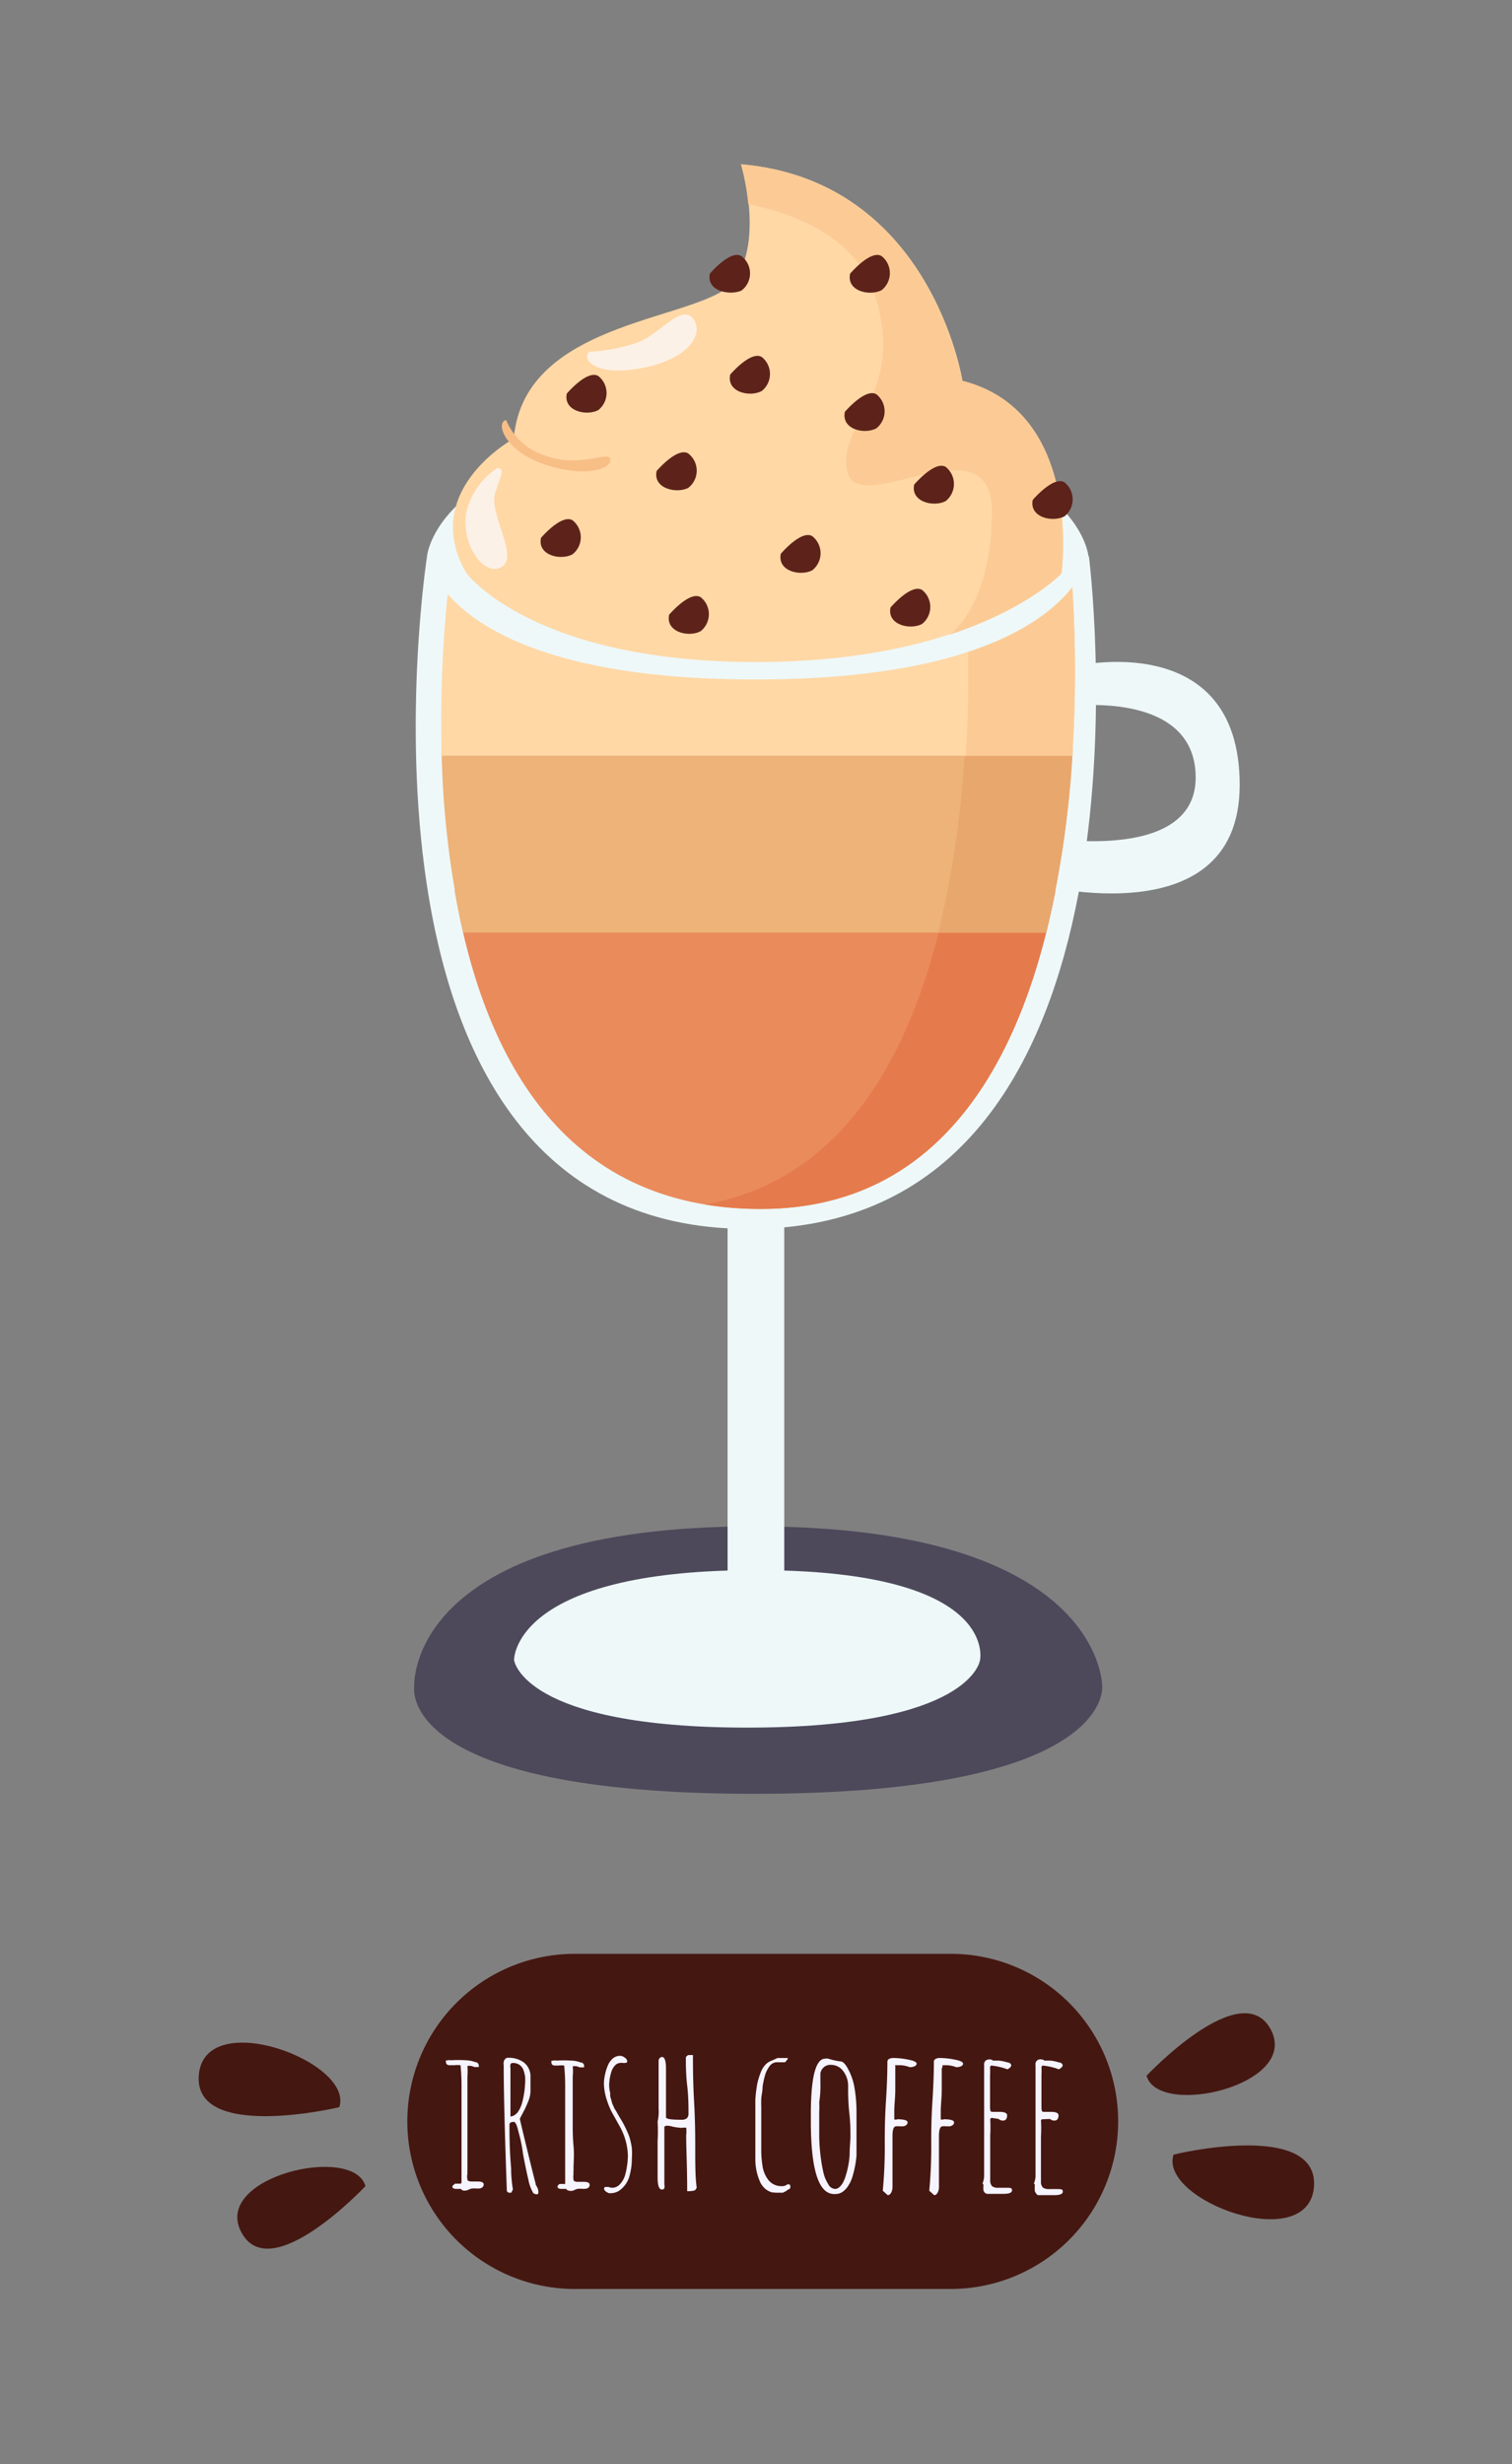 <svg xmlns="http://www.w3.org/2000/svg" viewBox="0 0 92.06 150"><rect x="0" y="0" width="92.06" height="150" fill="#808080" stroke="none"/><defs><style>.cls-1{fill:none;}.cls-2{fill:#eef8f9;}.cls-3{fill:#4d495b;}.cls-4{fill:#ea8b5c;}.cls-5{fill:#e57b4c;}.cls-6{fill:#edb379;}.cls-7{fill:#e8a76d;}.cls-8{fill:#ffd8a6;}.cls-9{fill:#fccb95;}.cls-10{fill:#f7be86;}.cls-11{fill:#fcf1e6;}.cls-12{fill:#5d2219;}.cls-13{fill:#451711;}.cls-14{fill:#f5f4ff;}</style></defs><g id="coffee_types_illustration_pack" data-name="coffee types illustration pack"><rect class="cls-1" x="-0.05" y="-0.09" width="92.17" height="150.17" rx="8"/><path class="cls-2" d="M65.5,40.54,65,43s7.8-1.07,7.8,4.33-9.69,3.58-9.69,3.58l-.63,2.79s13,3.65,13-5.92S65.5,40.54,65.5,40.54Z"/><path class="cls-3" d="M25.22,102.65s-.54-9.74,20.71-9.74,21.18,9.74,21.18,9.74.7,6.54-21.18,6.54S25.22,102.65,25.22,102.65Z"/><path class="cls-2" d="M47.75,95.6V74.71C71.24,72.5,66.3,33.86,66.3,33.86H26s-6.15,39.58,18.3,40.91V95.6c-13.12.4-13,5.45-13,5.45s.51,4.11,14.2,4.11,14.17-4.11,14.17-4.11S60.78,96,47.75,95.6Z"/><path class="cls-4" d="M27.68,54.18C29.35,64,34.09,73.59,46.33,73.59c11.31,0,16.05-9.63,17.94-19.41Z"/><path class="cls-5" d="M57.73,54.18C56,63,52,71.69,42.94,73.32a20.25,20.25,0,0,0,3.39.27c11.31,0,16.05-9.63,17.94-19.41Z"/><path class="cls-6" d="M26.88,45.29A56.35,56.35,0,0,0,28.2,56.77H63.7a62.2,62.2,0,0,0,1.63-11.48Z"/><path class="cls-7" d="M58.76,45.29a60.55,60.55,0,0,1-1.63,11.48H63.7a62.2,62.2,0,0,0,1.63-11.48Z"/><path class="cls-8" d="M65.29,46a80.76,80.76,0,0,0-.14-12.09H27.52A75.39,75.39,0,0,0,26.9,46Z"/><path class="cls-9" d="M65.15,33.86H58.66A80.05,80.05,0,0,1,58.79,46h6.5A80.76,80.76,0,0,0,65.15,33.86Z"/><path class="cls-2" d="M46.16,26.09C26.63,26.09,26,33.86,26,33.86s1,7.5,20,7.5,20.27-7.5,20.27-7.5S65.68,26.09,46.16,26.09Z"/><path class="cls-8" d="M58.6,23.18S56.71,11,45.13,10c0,0,1.38,4.53-.38,7.05S31.91,19.27,31.28,26.7c0,0-5.79,3.15-2.89,8.18,0,0,4,5.42,17.63,5.42s18.62-5.42,18.62-5.42S66,25.06,58.6,23.18Z"/><path class="cls-9" d="M58.57,23.18S56.69,11,45.11,10a13.87,13.87,0,0,1,.45,2.43c2.78.55,6.72,2,7.79,5.79,1.71,6-2.43,7.56-1.76,10.49s8.81-3.27,8.8,2.44-2.55,7.48-2.56,7.48c4.81-1.59,6.79-3.71,6.79-3.71S66,25.06,58.57,23.18Z"/><path class="cls-10" d="M33.25,27.75a3.76,3.76,0,0,1-2.43-2.18c-.69.14-.08,1.93,2.43,2.73s4,.21,3.91-.34S35.27,28.51,33.25,27.75Z"/><path class="cls-11" d="M42.2,19.4c-.69-.91-2,.88-3.3,1.42a10.51,10.51,0,0,1-3,.59c-.54.38.25,1.55,3.16,1S42.89,20.31,42.2,19.4Z"/><path class="cls-11" d="M30.15,30c.41-1.23.57-1.48.13-1.51a4.36,4.36,0,0,0-1.92,2.89c-.22,1.86,1.16,3.78,2.2,3.12S29.74,31.26,30.15,30Z"/><path class="cls-12" d="M36.43,22.89c-.67-.41-1.92,1.07-1.92,1.07-.22,1.07,1.21,1.38,1.92,1A1.32,1.32,0,0,0,36.43,22.89Z"/><path class="cls-12" d="M41.9,29.7a1.32,1.32,0,0,0,0-2.1c-.67-.4-1.92,1.07-1.92,1.07C39.75,29.74,41.18,30.06,41.9,29.7Z"/><path class="cls-12" d="M46.38,21.73c-.67-.4-1.92,1.07-1.92,1.07-.23,1.08,1.2,1.39,1.92,1A1.32,1.32,0,0,0,46.38,21.73Z"/><path class="cls-12" d="M53.68,15.59c-.67-.41-1.92,1.07-1.92,1.07-.23,1.07,1.2,1.38,1.92,1A1.32,1.32,0,0,0,53.68,15.59Z"/><path class="cls-12" d="M53.36,24c-.67-.4-1.92,1.07-1.92,1.07-.22,1.08,1.21,1.39,1.92,1A1.32,1.32,0,0,0,53.36,24Z"/><path class="cls-12" d="M34.86,31.67c-.67-.4-1.92,1.07-1.92,1.07-.23,1.07,1.2,1.39,1.92,1A1.32,1.32,0,0,0,34.86,31.67Z"/><path class="cls-12" d="M49.46,32.64c-.67-.41-1.92,1.07-1.92,1.07-.22,1.07,1.21,1.38,1.92,1A1.32,1.32,0,0,0,49.46,32.64Z"/><path class="cls-12" d="M42.66,36.35c-.67-.4-1.92,1.07-1.92,1.07-.22,1.07,1.21,1.39,1.92,1A1.32,1.32,0,0,0,42.66,36.35Z"/><path class="cls-12" d="M57.58,28.42c-.67-.4-1.92,1.08-1.92,1.08-.22,1.07,1.21,1.38,1.92,1A1.33,1.33,0,0,0,57.58,28.42Z"/><path class="cls-12" d="M56.14,35.91c-.67-.4-1.92,1.07-1.92,1.07-.22,1.07,1.21,1.38,1.92,1A1.32,1.32,0,0,0,56.14,35.91Z"/><path class="cls-12" d="M64.81,29.36c-.67-.41-1.93,1.07-1.93,1.07-.22,1.07,1.21,1.38,1.93,1A1.32,1.32,0,0,0,64.81,29.36Z"/><path class="cls-12" d="M45.14,17.69a1.31,1.31,0,0,0,0-2.1c-.67-.41-1.92,1.07-1.92,1.07C43,17.73,44.43,18,45.14,17.69Z"/><path class="cls-13" d="M68.08,129.13a10.2,10.2,0,0,1-10.2,10.2H35a10.2,10.2,0,0,1-10.2-10.2h0A10.2,10.2,0,0,1,35,118.93H57.88a10.19,10.19,0,0,1,10.2,10.2Z"/><path class="cls-13" d="M77.38,123.55c1.77,3.37-6.85,5.38-7.57,2.8C69.81,126.35,75.61,120.19,77.38,123.55Z"/><path class="cls-13" d="M80,133.16c-.42,4.12-9.44.76-8.55-2C71.4,131.14,80.37,129,80,133.16Z"/><path class="cls-13" d="M14.69,135.87c-1.78-3.37,6.84-5.38,7.56-2.8C22.25,133.07,16.46,139.24,14.69,135.87Z"/><path class="cls-13" d="M12.11,126.26c.42-4.12,9.45-.75,8.55,2C20.66,128.28,11.69,130.38,12.11,126.26Z"/><path class="cls-14" d="M28.07,133.24h-.19c-.18,0-.29,0-.34-.12a.17.17,0,0,1,.1-.14l.06-.06h.35l.05-.05,0-.11v-.15q0-.74,0-1.32l0-.45,0-.89c0-.31,0-.79,0-1.42l0-1.41a12.53,12.53,0,0,0-.06-1.41,1.48,1.48,0,0,0-.36,0h-.3c-.15,0-.23-.07-.23-.21s0-.06.11-.09a.38.38,0,0,1,.18,0,7.25,7.25,0,0,1,.93,0,1.64,1.64,0,0,1,.56.11c.14,0,.22.11.22.2a.49.49,0,0,1,0,.1l-.28,0a.57.57,0,0,0-.35-.07l-.06,0a3.62,3.62,0,0,1,0,.64c0,.53,0,1,0,1.45l0,1.44c0,.37,0,.81,0,1.33s0,1,0,1.33v.16a1.41,1.41,0,0,0,0,.22.75.75,0,0,0,0,.34l0,0c0,.08.09.13.27.13l.18,0h.19c.23,0,.35.06.35.17a.22.22,0,0,1-.08.18.27.27,0,0,1-.19.07.54.54,0,0,1-.19,0h-.21a.66.66,0,0,0-.22.06.53.53,0,0,1-.22.07Q28.13,133.36,28.07,133.24Z"/><path class="cls-14" d="M32.48,133.51a2.52,2.52,0,0,1-.31-.84c-.11-.45-.22-1-.32-1.53a9.25,9.25,0,0,0-.28-1.37c-.09-.41-.19-.61-.28-.61h0c-.18,0-.27.06-.27.17,0,.58,0,1.47.1,2.66a7.75,7.75,0,0,0,.11,1.28l-.1.2h-.17l-.1-.09q-.2-5.62-.19-7.66a.72.72,0,0,1,0-.22.25.25,0,0,1,.08-.15.17.17,0,0,1,.17-.09,1.54,1.54,0,0,1,1,.3,1.09,1.09,0,0,1,.38.88v.89a1.77,1.77,0,0,1-.15.61,6,6,0,0,1-.34.72l-.16.31c.09.41.27,1.15.53,2.22s.41,1.65.43,1.71a.16.16,0,0,1,0,.06l.08.15a.64.64,0,0,1,.09.29c0,.11,0,.17-.13.17Zm-1-4.88a1.87,1.87,0,0,0,.3-.6,5.41,5.41,0,0,0,.19-1.18,3,3,0,0,0,0-.46,2.24,2.24,0,0,0-.1-.39.65.65,0,0,0-.7-.42s-.07,0-.09.1a.52.52,0,0,0,0,.21c0,.54,0,1,0,1.47s0,.93,0,1.47l0,0A.52.52,0,0,0,31.46,128.63Z"/><path class="cls-14" d="M34.48,133.24h-.2c-.18,0-.29,0-.34-.12A.17.17,0,0,1,34,133l.06-.06h.35l0-.05,0-.11v-.15c0-.49,0-.93,0-1.32l0-.45,0-.89c0-.31,0-.79,0-1.42l0-1.41a12.53,12.53,0,0,0-.06-1.41,1.48,1.48,0,0,0-.36,0H33.8c-.16,0-.23-.07-.23-.21s0-.06.11-.09a.35.35,0,0,1,.18,0,7.09,7.09,0,0,1,.92,0,1.59,1.59,0,0,1,.56.11c.15,0,.22.11.22.2a.22.22,0,0,1,0,.1l-.28,0a.55.55,0,0,0-.35-.07l-.06,0a3.2,3.2,0,0,1,0,.64c0,.53,0,1,0,1.45l0,1.44c0,.37,0,.81.05,1.33s0,1,0,1.33v.16a1.27,1.27,0,0,0,0,.22,1,1,0,0,0,0,.34v0c0,.08.09.13.26.13l.19,0h.18c.23,0,.35.06.35.17a.21.21,0,0,1-.07.18.32.32,0,0,1-.2.07.58.58,0,0,1-.19,0h-.21a.66.66,0,0,0-.22.06.5.5,0,0,1-.21.07Q34.52,133.36,34.48,133.24Z"/><path class="cls-14" d="M36.91,133.41a.31.31,0,0,1-.14-.19l.06-.1.22,0a.74.74,0,0,0,.22.05.64.64,0,0,0,.48-.22,1.39,1.39,0,0,0,.31-.55,4.74,4.74,0,0,0,.17-1.19,3.86,3.86,0,0,0-.51-1.8l-.49-.88a5,5,0,0,1-.3-.76,3.33,3.33,0,0,1-.16-1,3.24,3.24,0,0,1,.22-1,1.17,1.17,0,0,1,.31-.46.69.69,0,0,1,.43-.17.47.47,0,0,1,.31.11.29.29,0,0,1,.15.23q0,.09-.15.09a.27.27,0,0,1-.12,0,.27.27,0,0,0-.14,0,.46.46,0,0,0-.33.15,1,1,0,0,0-.22.37,2.94,2.94,0,0,0-.14.83,2,2,0,0,0,.06.47.69.69,0,0,1,0,.13.25.25,0,0,1,0,.07l.07.24.06.22.1.22a.53.53,0,0,0,.08.15l.08.13.14.25.21.35a6.27,6.27,0,0,1,.29.58,2.88,2.88,0,0,1,.18.48,4.63,4.63,0,0,1,.11.54,4.55,4.55,0,0,1,0,.67,3.88,3.88,0,0,1-.16,1.09,1.59,1.59,0,0,1-.63.85,1,1,0,0,1-.54.14l-.06,0A.77.77,0,0,1,36.91,133.41Zm1.22-7.82s0,0,0,0h0Z"/><path class="cls-14" d="M41.84,133.38c0-1.5-.06-2.59-.06-3.26l0-.05,0-.11a1.82,1.82,0,0,0,0-.45l-.18,0a.61.61,0,0,1-.24,0,2.53,2.53,0,0,1-.4-.06,1.42,1.42,0,0,0-.38-.06l-.13.05c0,.28,0,.54,0,.76s0,.48,0,.77l0,0q0,.33,0,1c0,.44,0,.78,0,1a.51.51,0,0,1,0,.22.15.15,0,0,1-.14.09c-.18,0-.27-.24-.27-.73s0-.78,0-1.12v-1.1a10.4,10.4,0,0,0,0-1.19,2.82,2.82,0,0,0,.06-.8c0-.39,0-.87,0-1.43l0-.47,0-1a.22.22,0,0,1,.06-.15.19.19,0,0,1,.15-.08c.16,0,.24.24.24.71s0,1,0,1.49,0,.94,0,1.47q0,.15.93.15h0a.51.51,0,0,0,.34-.09.4.4,0,0,0,.1-.31c0-.43,0-1-.08-1.68s-.08-1.3-.08-1.68a.16.16,0,0,1,.06-.12.2.2,0,0,1,.15-.06l.11,0,.11,0c0,.64,0,1.58.07,2.83s.07,2.22.07,2.85c0,.95,0,1.76.09,2.4l-.09.14Q42.2,133.38,41.84,133.38Zm-.4-4.4,0,0h0Z"/><path class="cls-14" d="M47,133.45a1.17,1.17,0,0,1-.4-.21,1.35,1.35,0,0,1-.31-.4,3.43,3.43,0,0,1-.3-1.4q0-.41,0-.72v-1.39c0-.53,0-1,0-1.53a8.63,8.63,0,0,1,.11-.92,4.15,4.15,0,0,1,.23-.76,1.34,1.34,0,0,1,.38-.54,1.21,1.21,0,0,1,.33-.17l.3-.14h.56l.06,0,0,0,0,0s0,0,0,.07l-.16.19h-.51a.55.55,0,0,0-.42.22,1.7,1.7,0,0,0-.29.57,5.14,5.14,0,0,0-.15.71c0,.28-.07.52-.08.72s0,.44,0,.53l0,.07c0,.45,0,.86,0,1.22l0,1.23a5.94,5.94,0,0,0,.07,1,1.84,1.84,0,0,0,.35.88,1,1,0,0,0,.86.39.45.45,0,0,0,.31-.11c.12,0,.18,0,.18.13s0,.13-.15.2a1.24,1.24,0,0,1-.31.18h-.4Z"/><path class="cls-14" d="M49.37,129.12v-.42c0-2.26.29-3.39.88-3.39a.49.49,0,0,1,.17,0,4.34,4.34,0,0,0,.76.17c.16,0,.31.19.46.47a3.68,3.68,0,0,1,.39,1.15,8.93,8.93,0,0,1,.12,1.47l0,.06c0,.27,0,.51,0,.72v.73c0,.41,0,.79,0,1.12a6.25,6.25,0,0,1-.25,1.3,1.94,1.94,0,0,1-.25.54,1.2,1.2,0,0,1-.34.37.76.76,0,0,1-.48.14C49.85,133.59,49.37,132.1,49.37,129.12Zm2.08,3.45a5.46,5.46,0,0,0,.28-1.38c0-.49.05-.88.05-1.17s0-.8-.07-1.43-.07-1.18-.07-1.44l0-.09,0-.06a1.48,1.48,0,0,0-.3-.93.9.9,0,0,0-.72-.38.61.61,0,0,0-.67.53c0,.12,0,.3,0,.52a6.72,6.72,0,0,1-.07,1.23,5.22,5.22,0,0,1,0,.57l0,.57c0,.18,0,.34,0,.48v.48a11.14,11.14,0,0,0,.1,1.31,9.41,9.41,0,0,0,.17.93,2.21,2.21,0,0,0,.28.64.49.49,0,0,0,.43.29C51.06,133.24,51.3,133,51.45,132.57Z"/><path class="cls-14" d="M53.75,133.35a28.68,28.68,0,0,0,.12-2.95c0-.54,0-1.36.07-2.46s.09-1.82.09-2.44a.19.19,0,0,1,.1-.17.48.48,0,0,1,.24-.06,4.61,4.61,0,0,1,.93.1c.34.06.51.15.51.25s-.14.21-.42.21a1.69,1.69,0,0,0-.68-.12h-.15a.1.1,0,0,0-.05,0,.08.08,0,0,0,0,.07.7.7,0,0,1,0,.13c0,.37,0,.8,0,1.29s-.06.91-.06,1.28V129s.06.05.19,0c.41,0,.62.07.62.19a.21.21,0,0,1-.09.17.37.37,0,0,1-.2.07l-.21,0a.58.58,0,0,0-.2,0c-.15,0-.22.2-.22.6v1.37c0,.19,0,.48,0,.86s0,.68,0,.88-.1.48-.29.48Zm2.83,0a28.68,28.68,0,0,0,.12-2.95c0-.54,0-1.36.07-2.46s.09-1.82.09-2.44a.19.19,0,0,1,.1-.17.48.48,0,0,1,.24-.06,4.61,4.61,0,0,1,.93.1c.34.06.51.15.51.25s-.14.21-.42.21a1.69,1.69,0,0,0-.68-.12h-.15a.1.1,0,0,0,0,0,.08.08,0,0,0,0,.07.7.7,0,0,1-.05.13c0,.37,0,.8,0,1.29s-.06.91-.06,1.28V129s.06.05.19,0c.42,0,.62.07.62.19a.21.21,0,0,1-.09.17.37.37,0,0,1-.2.07l-.21,0a.58.58,0,0,0-.2,0c-.15,0-.22.2-.22.6v1.37c0,.19,0,.48,0,.86s0,.68,0,.88-.1.48-.29.48Z"/><path class="cls-14" d="M59.87,133.27v-.16a.66.66,0,0,0,0-.15l-.05-.05a1.26,1.26,0,0,0,.1-.49c0-.19,0-.46,0-.81l0-.8c0-.4,0-1,0-1.82s0-1.33,0-1.84l0-.72c0-.22,0-.47,0-.73a.33.33,0,0,1,.08-.26.36.36,0,0,1,.27-.08.25.25,0,0,1,.19.07l.35,0a2.34,2.34,0,0,1,.53.11c.15,0,.23.11.23.18s-.08.16-.23.24a3.79,3.79,0,0,0-1-.23l-.06.08a4.55,4.55,0,0,1,0,.52q0,.53,0,.93c0,.29,0,.6,0,.95s.05.34.17.34h.4c.32,0,.47.07.47.22a.4.4,0,0,1-.06.22.2.2,0,0,1-.18.09.37.37,0,0,1-.28-.1l-.39-.06h-.06l-.06.06v0a9.08,9.08,0,0,1,0,1c0,.32,0,.6,0,.86v.87c0,.31,0,.64,0,1a.49.49,0,0,0,.12.37.63.63,0,0,0,.4.09h.46c.24,0,.35,0,.35.15s-.17.22-.53.22h-1C60,133.52,59.89,133.44,59.87,133.27Z"/><path class="cls-14" d="M63,133.27v-.16a.66.66,0,0,0,0-.15l-.05-.05a1.26,1.26,0,0,0,.1-.49c0-.19,0-.46,0-.81l0-.8c0-.4,0-1,0-1.82s0-1.33,0-1.84l0-.72c0-.22,0-.47,0-.73a.29.29,0,0,1,.35-.34.25.25,0,0,1,.19.07l.36,0a2.37,2.37,0,0,1,.52.11c.15,0,.23.11.23.18s-.08.16-.23.24a3.79,3.79,0,0,0-1-.23l-.06.08a4.55,4.55,0,0,1,0,.52q0,.53,0,.93c0,.29,0,.6,0,.95s.05.34.17.34h.4c.32,0,.47.07.47.22a.4.4,0,0,1-.06.22.2.2,0,0,1-.18.09.37.37,0,0,1-.28-.1L63.5,129h-.06l-.06.06v0a9.08,9.08,0,0,1,0,1c0,.32,0,.6,0,.86v.87c0,.31,0,.64,0,1a.49.49,0,0,0,.12.37.65.65,0,0,0,.4.09h.46c.24,0,.35,0,.35.15s-.17.22-.53.22h-1C63.08,133.52,63,133.44,63,133.27Z"/></g></svg>